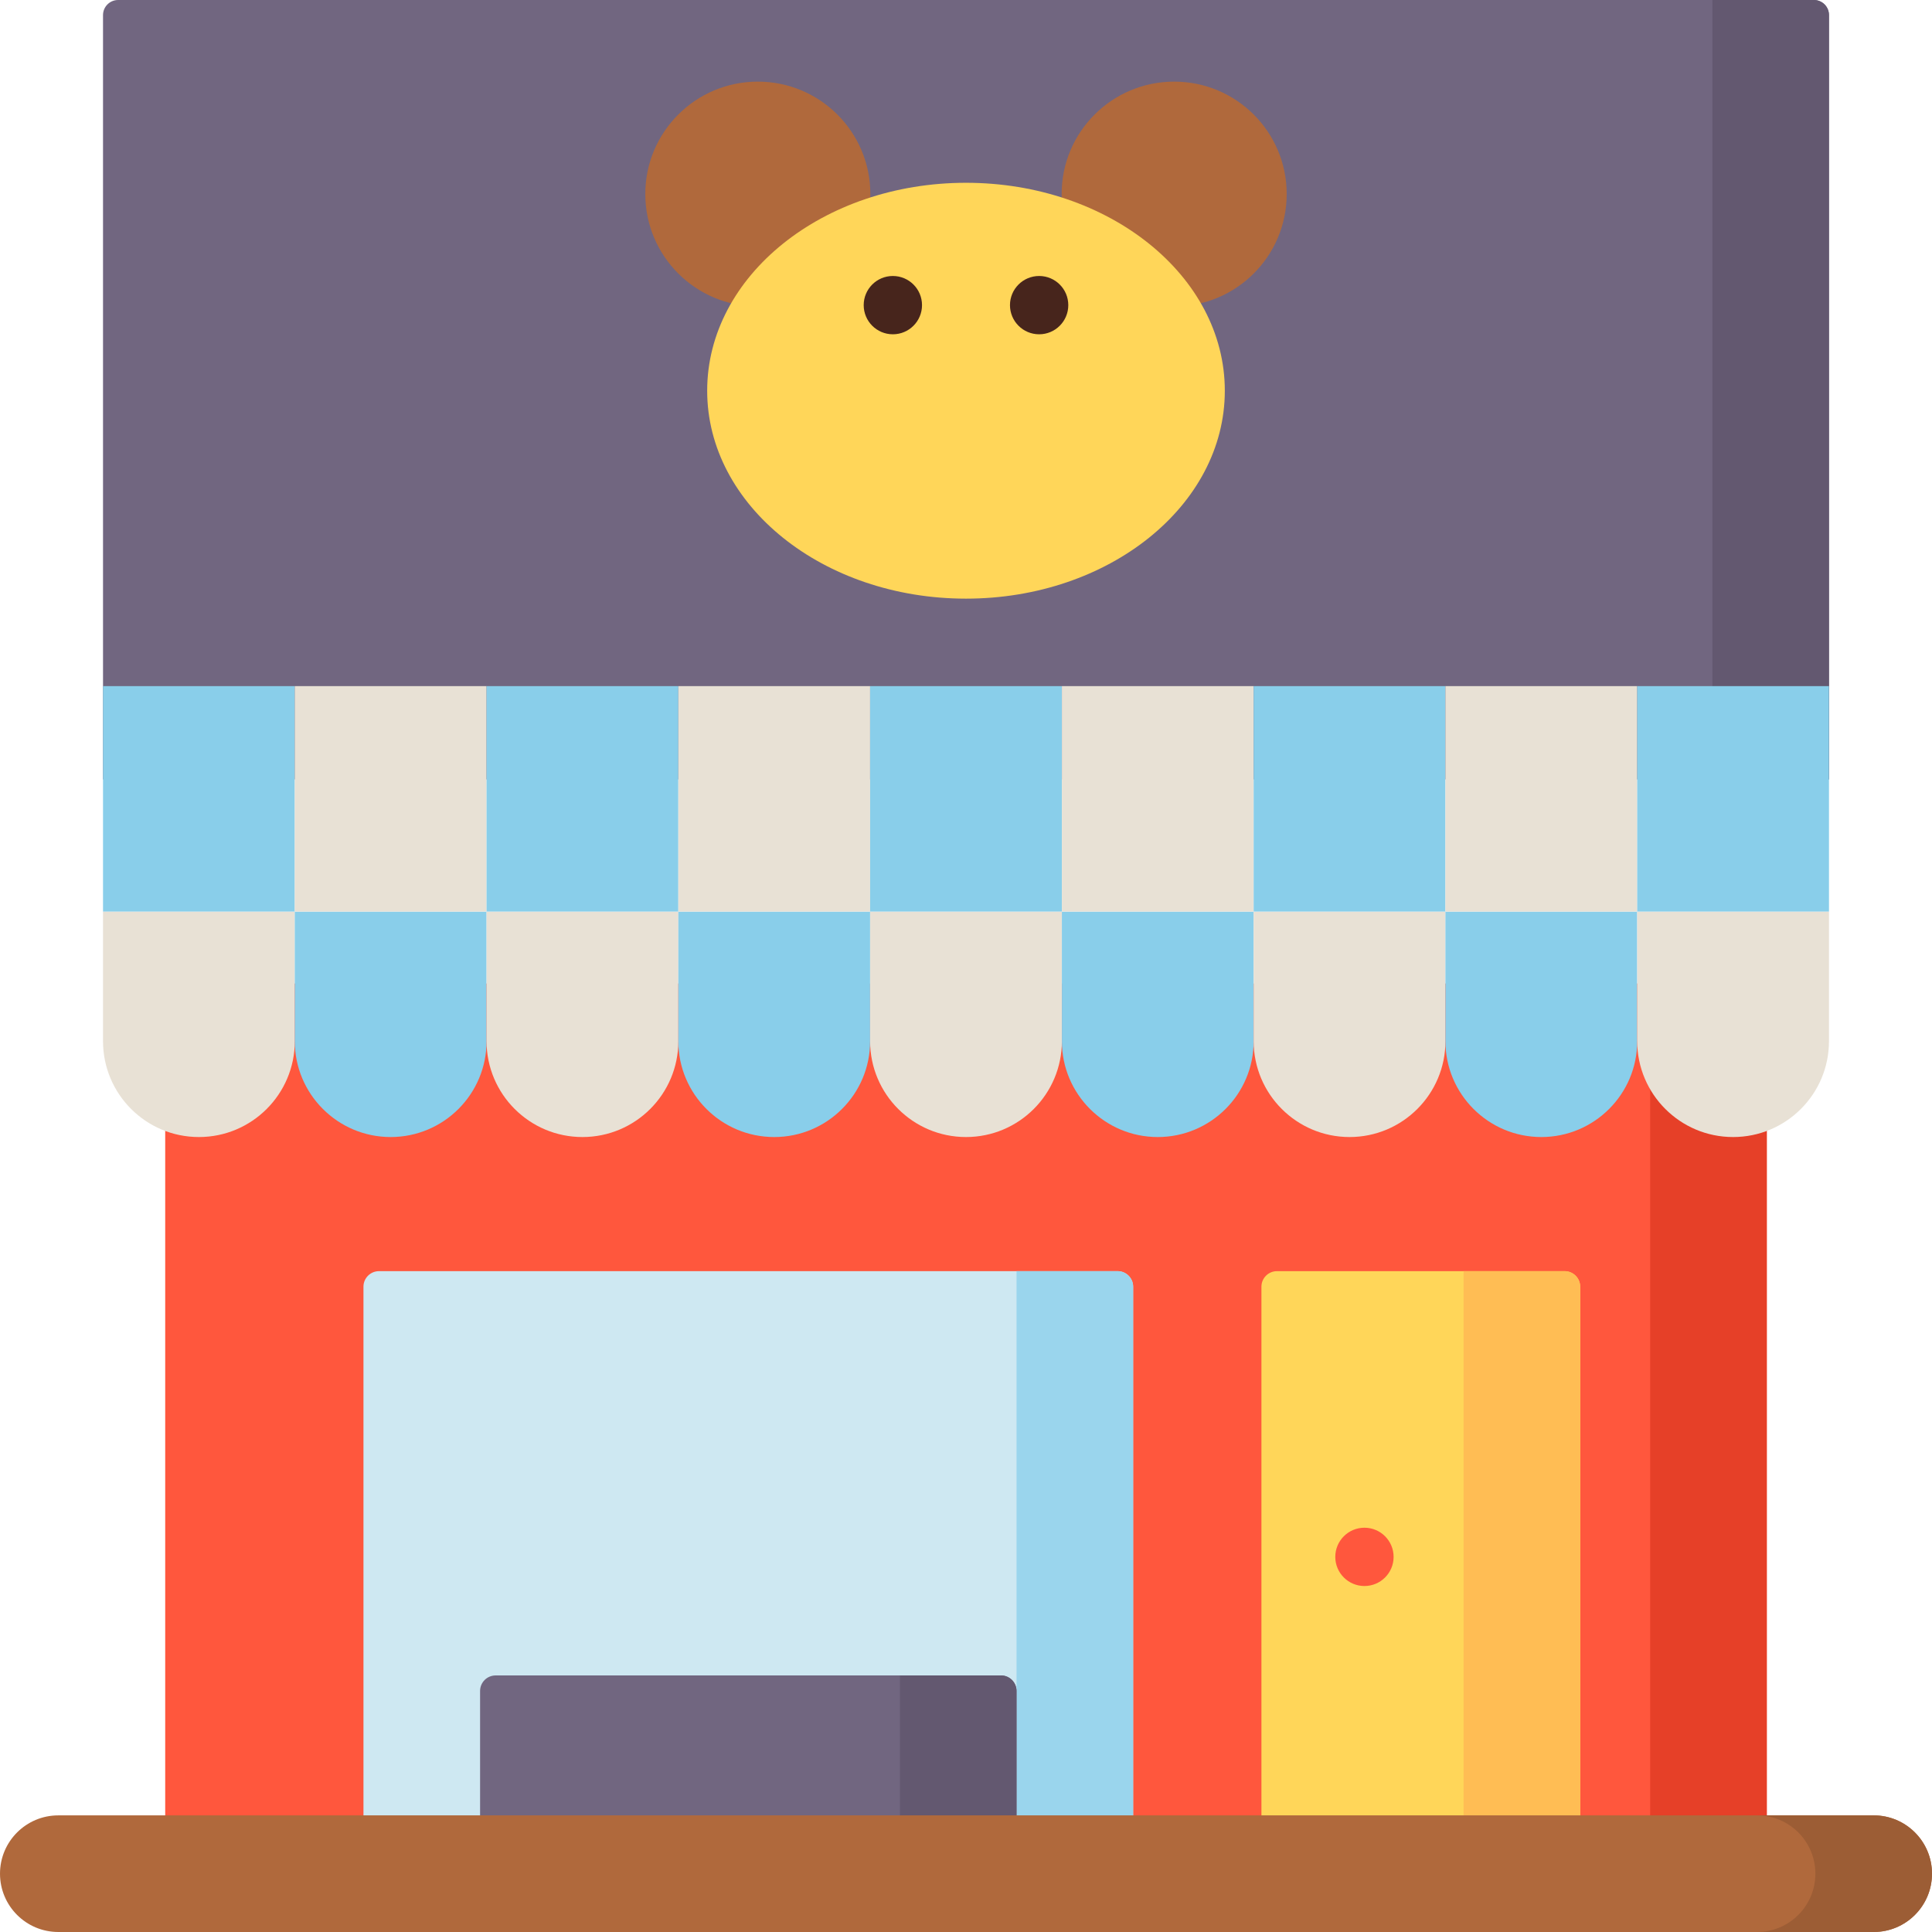 <svg height="512.001pt" viewBox="0 0 512.001 512.001" width="512.001pt" xmlns="http://www.w3.org/2000/svg"><path d="m43.781 260.637h424.438v235.91h-424.438zm0 0" fill="#ff573d"/><path d="m437.312 260.637h30.906v235.91h-30.906zm0 0" fill="#e64028"/><path d="m300.297 496.547h-203.977v-155.559c0-2.273 1.848-4.121 4.121-4.121h195.734c2.277 0 4.121 1.848 4.121 4.121zm0 0" fill="#cee8f2"/><path d="m300.297 496.547h-30.902v-159.68h26.785c2.273 0 4.121 1.848 4.121 4.121v155.559zm0 0" fill="#9ad5ed"/><path d="m418.77 496.547h-84.477v-155.559c0-2.273 1.848-4.121 4.121-4.121h76.234c2.277 0 4.121 1.848 4.121 4.121zm0 0" fill="#ffd659"/><path d="m418.77 496.547h-30.906v-159.68h26.785c2.277 0 4.121 1.848 4.121 4.121zm0 0" fill="#ffbd54"/><path d="m369.32 412.59c0 4.266-3.461 7.723-7.727 7.723s-7.727-3.457-7.727-7.723c0-4.27 3.461-7.727 7.727-7.727s7.727 3.457 7.727 7.727zm0 0" fill="#ff573d"/><path d="m269.391 496.547h-142.164v-48.418c0-2.277 1.844-4.121 4.121-4.121h133.926c2.273 0 4.121 1.844 4.121 4.121v48.418zm0 0" fill="#716680"/><path d="m269.391 496.547h-30.902v-52.539h26.785c2.273 0 4.121 1.844 4.121 4.121v48.418zm0 0" fill="#635870"/><path d="m484.699 206.551h-457.398v-202.551c0-2.211 1.789-4 4-4h449.398c2.211 0 4 1.789 4 4zm0 0" fill="#716680"/><path d="m484.699 206.551h-30.902v-206.551h26.902c2.211 0 4 1.789 4 4zm0 0" fill="#635870"/><path d="m52.711 301.328c-14.035 0-25.41-11.379-25.41-25.41v-34.34h50.82v34.34c0 14.031-11.375 25.41-25.41 25.41zm0 0" fill="#e8e1d5"/><path d="m103.531 301.328c-14.031 0-25.41-11.379-25.41-25.41v-34.34h50.824v34.34c0 14.031-11.379 25.41-25.414 25.41zm0 0" fill="#89ceea"/><path d="m154.355 301.328c-14.035 0-25.41-11.379-25.41-25.41v-34.34h50.82v34.34c0 14.031-11.375 25.41-25.41 25.41zm0 0" fill="#e8e1d5"/><path d="m205.18 301.328c-14.035 0-25.414-11.379-25.414-25.41v-34.34h50.824v34.34c0 14.031-11.379 25.41-25.41 25.41zm0 0" fill="#89ceea"/><path d="m256 301.328c-14.035 0-25.41-11.379-25.41-25.41v-34.34h50.82v34.34c0 14.031-11.375 25.41-25.41 25.41zm0 0" fill="#e8e1d5"/><path d="m306.82 301.328c-14.031 0-25.41-11.379-25.41-25.41v-34.34h50.824v34.34c0 14.031-11.379 25.41-25.414 25.41zm0 0" fill="#89ceea"/><path d="m357.645 301.328c-14.035 0-25.41-11.379-25.41-25.41v-34.34h50.82v34.34c0 14.031-11.375 25.41-25.41 25.41zm0 0" fill="#e8e1d5"/><path d="m408.469 301.328c-14.035 0-25.414-11.379-25.414-25.41v-34.34h50.824v34.34c0 14.031-11.379 25.41-25.41 25.41zm0 0" fill="#89ceea"/><path d="m459.289 301.328c-14.035 0-25.41-11.379-25.41-25.41v-34.34h50.82v34.34c0 14.031-11.375 25.41-25.41 25.41zm0 0" fill="#e8e1d5"/><path d="m27.301 181.828h50.82v59.75h-50.82zm0 0" fill="#89ceea"/><path d="m78.121 181.828h50.824v59.75h-50.824zm0 0" fill="#e8e1d5"/><path d="m128.945 181.828h50.82v59.75h-50.82zm0 0" fill="#89ceea"/><path d="m179.766 181.828h50.824v59.75h-50.824zm0 0" fill="#e8e1d5"/><path d="m230.59 181.828h50.82v59.75h-50.82zm0 0" fill="#89ceea"/><path d="m281.41 181.828h50.824v59.75h-50.824zm0 0" fill="#e8e1d5"/><path d="m332.234 181.828h50.82v59.75h-50.82zm0 0" fill="#89ceea"/><path d="m383.055 181.828h50.824v59.75h-50.824zm0 0" fill="#e8e1d5"/><path d="m433.879 181.828h50.82v59.75h-50.82zm0 0" fill="#89ceea"/><path d="m340.988 51.418c0-16.449-13.348-29.785-29.82-29.785-16.469 0-29.82 13.336-29.82 29.785 0 16.453 13.352 29.785 29.82 29.785 16.473 0 29.82-13.332 29.82-29.785zm0 0" fill="#b0693c"/><path d="m230.652 51.418c0-16.449-13.352-29.785-29.82-29.785-16.473 0-29.82 13.336-29.82 29.785 0 16.453 13.348 29.785 29.82 29.785 16.469 0 29.82-13.332 29.82-29.785zm0 0" fill="#b0693c"/><path d="m324.59 103.543c0-30.43-30.711-55.102-68.59-55.102s-68.59 24.672-68.59 55.102c0 30.434 30.711 55.105 68.59 55.105s68.59-24.672 68.59-55.105zm0 0" fill="#ffd659"/><path d="m244.344 80.863c0 4.27-3.461 7.727-7.727 7.727-4.27 0-7.727-3.457-7.727-7.727 0-4.266 3.457-7.723 7.727-7.723 4.266 0 7.727 3.457 7.727 7.723zm0 0" fill="#47251c"/><path d="m283.109 80.863c0 4.27-3.457 7.727-7.727 7.727-4.266 0-7.727-3.457-7.727-7.727 0-4.266 3.461-7.723 7.727-7.723 4.27 0 7.727 3.457 7.727 7.723zm0 0" fill="#47251c"/><path d="m496.547 512h-481.094c-8.535 0-15.453-6.918-15.453-15.453s6.918-15.453 15.453-15.453h481.094c8.535 0 15.453 6.918 15.453 15.453s-6.918 15.453-15.453 15.453zm0 0" fill="#b0693c"/><path d="m496.547 481.094h-30.906c8.535 0 15.453 6.918 15.453 15.453s-6.918 15.453-15.453 15.453h30.906c8.535 0 15.453-6.918 15.453-15.453s-6.918-15.453-15.453-15.453zm0 0" fill="#9c5d35"/></svg>